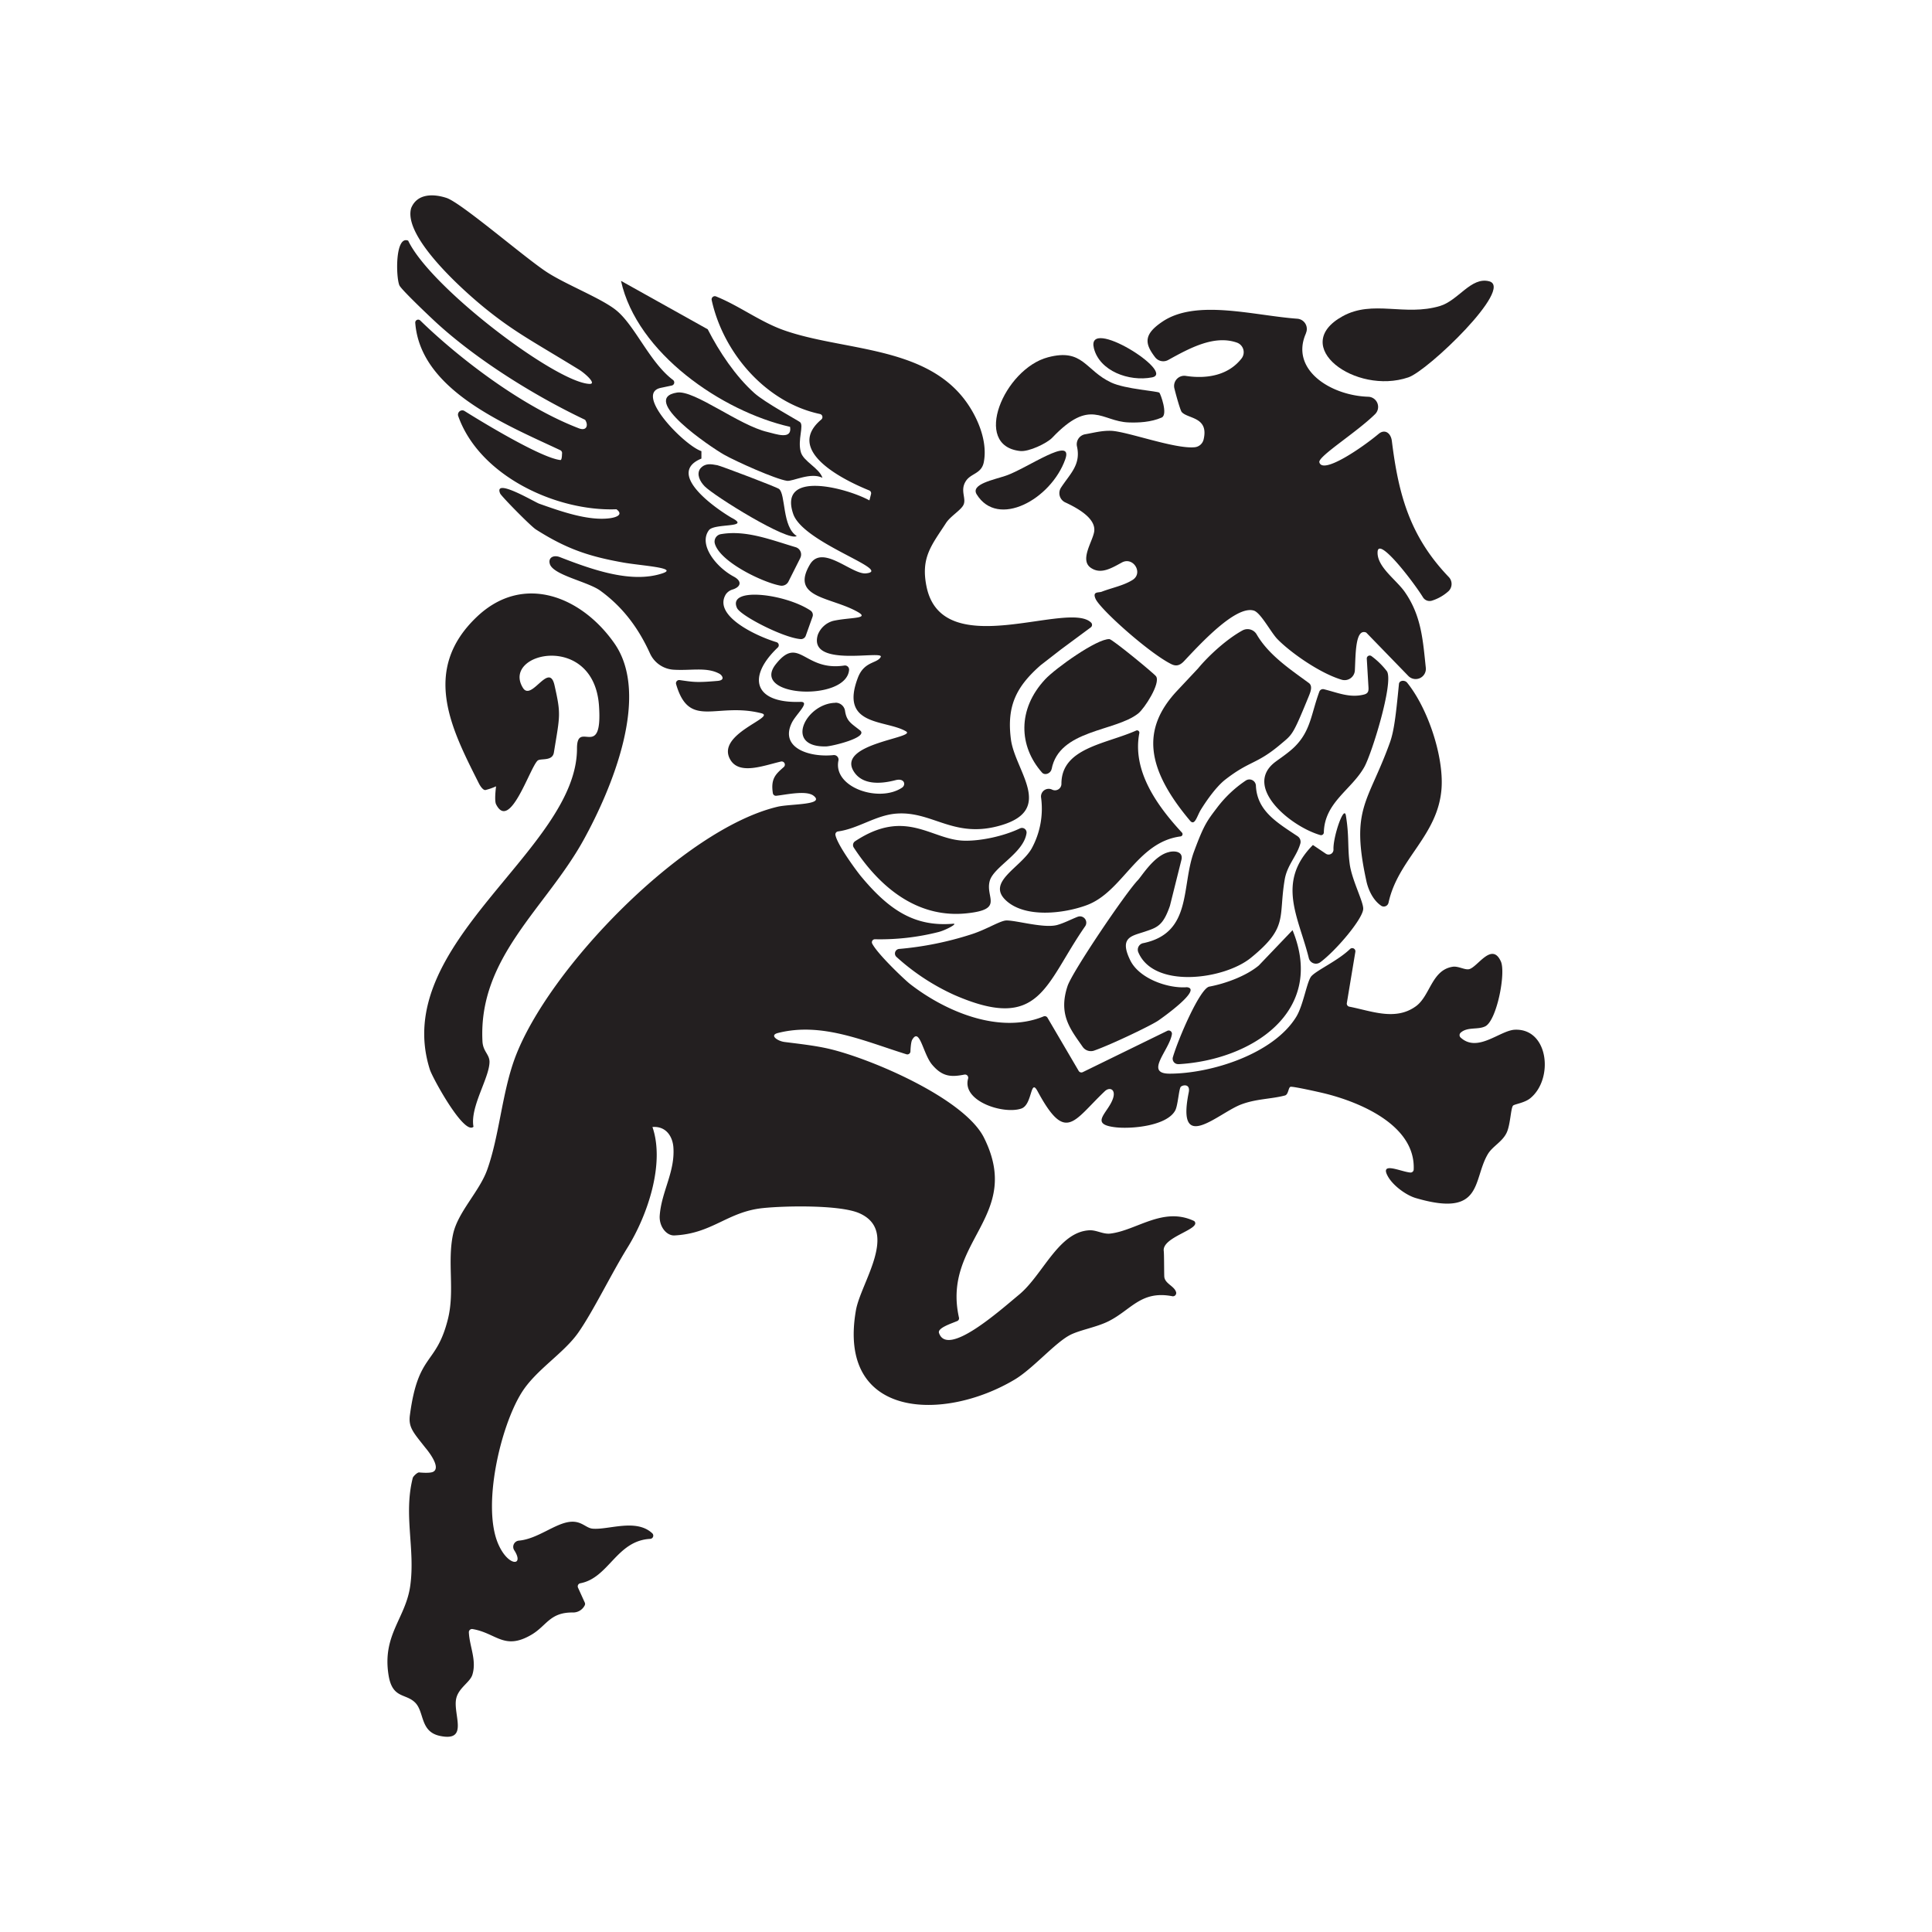 <svg id="Livello_1" data-name="Livello 1" xmlns="http://www.w3.org/2000/svg" viewBox="0 0 841.89 841.89">
  <defs>
    <style>
      .cls-1 {
        fill: #231f20;
      }
    </style>
  </defs>
  <title>Glos</title>
  <g>
    <path class="cls-1" d="M453.44,289.9c-10.59,9.32-14.82,17.73-12.92,32.3,1.78,13.64,19,30.38-4,37.34-20.78,6.29-30-6.21-45.93-5-8.93.66-16.59,6.55-25.37,7.76a1.33,1.33,0,0,0-1.19,1.47c.74,4.27,9.08,15.56,11.08,18,12.31,14.84,23.43,22.15,40.16,20.76,2.5-.21-3.32,2.89-6.42,3.64a103.66,103.66,0,0,1-27.56,3.12,1.31,1.31,0,0,0-1.22,1.89c2.48,4.78,14.48,16.05,16.39,17.53,15.53,12.12,39.17,22.09,58.27,14.21a1.36,1.36,0,0,1,1.72.56l13.59,23.17a1.38,1.38,0,0,0,1.8.54l36.83-18a1.4,1.4,0,0,1,2,1.43c-1,6.91-12.18,17.21-1.05,17.24,18.15,0,45.3-8.57,55.24-24.78,3.15-5.14,4.65-15.66,6.65-17.76,2.54-2.69,11.49-6.68,16.76-11.75a1.38,1.38,0,0,1,2.34,1.21L586.9,437.1a1.36,1.36,0,0,0,1.09,1.57c9.66,1.87,20.07,6.3,29-.18,6.26-4.55,6.84-15.76,16-17.21,2.46-.39,5.21,1.44,7.13,1.06,3.68-.74,9.95-12.16,13.91-3.35,2.23,5-1.8,25.76-6.83,28.25-3.24,1.6-7.76.11-10.71,2.78a1.42,1.42,0,0,0-.06,2.05c7.44,6.93,17.21-3.14,23.78-3.36,14.67-.52,16.88,21.55,6.6,29.88-2.53,2.05-6.92,2.55-7.49,3.21-1,1.13-1.12,8.33-2.8,11.84-1.94,4-6.17,5.87-8.21,9.34-6.65,11.31-1.89,27.75-31.35,19.09-4.29-1.26-9.82-5.39-12.06-9.26-4.05-7,5.69-2.14,9.67-1.87a1.35,1.35,0,0,0,1.46-1.28c.86-19.2-23.16-29.36-39-33.23-2.65-.64-13-2.95-14.55-2.86-1.13.06-.91,3.36-2.56,3.8-6.07,1.6-12.5,1.4-19.14,3.93-10,3.82-28.28,21.93-22.78-5.26.8-3.91-2.61-3.31-3.45-2.46s-1.24,8.08-2.42,10.29c-3.58,6.72-18.88,8.17-26,7.36-12.07-1.38-2.82-6.47-1-13,1-3.66-1.68-4.63-3.7-2.72-13.79,13.11-17,22.79-29.3,0-3.21-6-2.16,5.86-7.06,7.55-7.72,2.67-25.94-3.14-23.22-13a1.4,1.4,0,0,0-1.57-1.8c-5.7,1.12-9.56,1.07-14.12-4.34-4-4.78-5.39-16.54-8.67-10.81-.65,1.13-.76,5.18-.76,5.18a1.37,1.37,0,0,1-1.78,1.11c-18.67-5.84-36.95-14.12-56-9.25-3.86,1,0,3.53,2.88,3.9,6.05.78,13.22,1.53,19.51,3,18.49,4.36,58.95,21.69,67.45,38.73,17.16,34.4-18.36,44.93-10.92,78.34a1.29,1.29,0,0,1-.58,1.46c-2.18,1-8.87,3-8.11,5.26,3.6,10.73,26.23-9.5,34.95-16.73,10.34-8.59,17.07-27.29,30.56-28,3.12-.17,6,1.82,9.17,1.43,11.46-1.38,23-11.9,36.53-5.45,3.53,3.53-14.15,6.8-13.27,13.08.17,1.16.14,9.07.22,11,.13,3.2,4.39,4.15,5.16,6.92a1.42,1.42,0,0,1-1.66,1.75c-13.63-2.62-17.87,5.93-27.75,10.89-5.46,2.74-13,3.88-17.19,6.22-6.58,3.65-15.94,14.54-23.73,19.2-30.93,18.47-77.46,17.21-69.19-30.18,2.11-12.08,19-34.51,1.52-42.28-8.38-3.73-32.45-3.27-42.16-2.24-15.42,1.63-22,11.15-38.47,11.9-3.46.16-6.77-3.94-6.38-8.79.82-10.47,6.75-18.94,5.94-29.69-.33-4.31-2.93-9.23-9.12-8.77,5.55,16.11-2.26,38.68-10.86,52.55-7.07,11.4-14.95,27.77-21.46,37.06-6.4,9.12-18.42,16.16-24.65,26.09-9.36,14.93-17.22,49.31-10.35,65.73,4.31,10.29,11.7,10.11,7.09,3a2.72,2.72,0,0,1,2.11-4.19c8.29-.79,15.82-7.68,22.51-8.21,4.78-.37,6.64,2.74,9.51,3,6.89.64,18.95-4.56,26,2a1.41,1.41,0,0,1-.88,2.45c-14.69.79-18,17-30.45,19.35a1.37,1.37,0,0,0-1,1.92l2.94,6.48a1.39,1.39,0,0,1,0,1.18,5.64,5.64,0,0,1-5.07,3.15c-10.24-.15-11.46,5.8-18.28,9.76-11.81,6.86-15.19-.81-25.57-2.54a1.38,1.38,0,0,0-1.59,1.38c.26,6.16,3.48,12.13,1.55,18.47-1,3.4-6.16,5.79-7.1,10.63-1.34,6.82,5.64,18.72-7,16.09-8.84-1.83-6.73-10.47-10.89-14.56s-9.87-1.61-11.54-11.86c-2.87-17.64,7.49-24.83,9.45-39.08,2.21-16-3-30.77,1.08-46.91.18-.74,2.13-2.6,2.87-2.41,0,0,4.49.48,6-.27,4-2-3.39-10.52-3.39-10.52-5.08-6.49-7.44-8.76-6.73-14.11,3.63-27.57,11.49-21.46,16.61-42.06,3-12.21-.38-24.68,2.2-36.82,2.05-9.66,11.44-18.55,14.86-28.06,5.27-14.64,6.43-33.21,12-48.45,14.38-39.17,73.62-100.11,114.58-109.8,5.55-1.31,20.85-.68,15.69-4.77-3.21-2.55-12.31-.4-16.4,0a1.34,1.34,0,0,1-1.37-1.15c-1-6.39,1.33-8.36,4.76-11.37a1.39,1.39,0,0,0-1.22-2.4c-7.55,1.75-18,5.91-22-.68-6.84-11.25,20.18-18.65,13.48-20.35-19.71-5-31.43,7.16-37.19-12.73a1.4,1.4,0,0,1,1.55-1.74c6,.85,7.26,1.16,16.53.36,3.59-.3,1.92-2.52.79-3.13-5.64-3.06-12.48-1.22-20.23-1.77a12.14,12.14,0,0,1-10.08-7.23c-4.93-10.78-11.66-20-21.63-27.22-5.56-4-20.89-6.82-22-11.82-.65-2.66,1.8-3.8,4.43-2.77,14.85,5.79,31.43,11.49,44.72,7.06,7.24-2.42-9.36-3.31-17.17-4.71-14.68-2.63-24.51-5.81-38-14.41-2.32-1.48-15-14.41-15.57-15.66-3.05-7.1,15,3.72,17,4.44,9.05,3.19,21.23,7.6,30.77,6.34,2.65-.35,6.16-1.49,2.9-3.91-26.31,1-59.76-14.61-68.95-40.62a1.88,1.88,0,0,1,2.63-2.28s32.29,20.42,41.91,21.45c.7.08.69-2.71.69-2.71a1.4,1.4,0,0,0-.83-1.62c-24.31-11.41-60.94-26.28-63.12-55.5a1.28,1.28,0,0,1,2.16-1c16.32,15.89,43.78,37.27,69.13,47,3.54,1.35,4.22-1.52,2.72-3.71-21.77-10.33-46.55-25.71-64.41-41.95-2.76-2.52-15.7-14.77-16.51-16.64-1.56-3.65-1.88-21.87,3.83-19.47,9.76,20.57,64.52,61.86,79,62.42,3.35.14-1.94-4.61-4.51-6.19-19.85-12.2-28.12-16.31-41.27-27-9.25-7.54-35.56-30.95-31.92-43.42,2.6-6.39,9.66-6.31,15.4-4.43,6.46,2.12,34.1,26.07,43.74,32.34,8.5,5.52,23.8,11.42,30.21,16.62,8.19,6.64,14.61,22.74,24.74,30.35a1.37,1.37,0,0,1-.53,2.44l-4.72,1c-12,2.45,10.23,25.16,17.64,27.59v3.24c-15.62,6.4,5.81,21.48,13.06,25.75,9,4.64-7.43,2.26-9.8,5.47-4.64,6.26,3.08,16.07,10.85,20.22,3.45,1.84,3.35,4.29-.34,5.56a5.52,5.52,0,0,0-3.1,2.11c-5.78,9.28,13,18.17,22.07,20.9a1.38,1.38,0,0,1,.51,2.34c-13.64,13-10.16,24.33,9.85,23.67,4.61-.16-1.87,5.32-3.73,9.15-5.3,10.93,7.66,15.08,18,14.06a2,2,0,0,1,2.31,2.5c-2.26,11.6,17.74,18.34,27.73,11.68,1.8-1.2,1.17-4.33-2.92-3.25-6.18,1.62-14.46,2.27-18.21-4-7.18-12,27.59-14.47,22.89-17.28-8.67-5.19-29.14-2-21-23.35,2.75-7.28,8.36-6.16,9.95-9.05,1.78-3.23-31.76,5-27.41-9.65a10,10,0,0,1,6.64-6.09c7.27-1.63,16-.84,11-3.77-11.56-6.75-29.79-6-21.1-20.77,5.41-9.2,18.36,4.48,24.49,3.82,12.13-1.3-27.38-13.13-31.74-25.9-6.57-19.26,23.21-11.36,33.21-5.9l.7-2.74a1.35,1.35,0,0,0-.8-1.61c-13.57-5.5-36.29-17.92-20.89-30.87a1.38,1.38,0,0,0-.61-2.43c-23.52-5-42.09-26.59-47.14-49.66a1.4,1.4,0,0,1,1.87-1.58c10.25,4.13,19.23,11.09,29.75,14.79,25.2,8.84,59.85,6.72,77.95,29.36,5.86,7.34,10.89,18.57,9,28.13-1,5-5.48,4.77-7.71,8.05-2.8,4.13.17,7.57-1.09,10.41-1,2.33-5.71,5-7.65,8-6.27,9.68-11.09,15-8.5,27.69,6.88,33.65,62,5.79,71.77,15.77a1.38,1.38,0,0,1-.25,2.07L462.33,283"/>
    <path class="cls-1" d="M569.08,145.27c-7,15.72,10.6,27.09,27.15,27.62a4.43,4.43,0,0,1,3,7.56c-8.09,8-25,18.47-24.3,21,1.44,5.47,18.82-6.51,25.82-12.38,2.7-2.26,5.34-.39,5.77,3.11,2.91,23.51,7.9,41.59,24.74,59.2a4.37,4.37,0,0,1,0,6.18,19.41,19.41,0,0,1-7.31,4.19,3.39,3.39,0,0,1-3.87-1.46c-3.77-6.18-19.42-26.8-19.78-19.79-.33,6.48,8,12,11.8,17.37,7.32,10.44,7.94,21.15,9.21,33.09a4.45,4.45,0,0,1-7.62,3.59l-18.34-18.9c-4.79-2-4.59,9.42-4.95,16.43a4.48,4.48,0,0,1-5.66,4.14c-9.75-2.87-22.68-12.13-28.12-17.75-2.84-2.93-7.26-11.53-10.29-12.41-7.84-2.3-23.18,14.39-30.33,22-2,2.12-3.64,2.3-5.6,1.33-9.67-4.8-31-23.89-33-28.45-1.47-3.35,1.33-2.57,2.67-3.09,4.15-1.63,9.54-2.65,13.48-5.15,4.75-3,.26-10.28-4.69-7.58-4.6,2.51-9.18,5.31-13.54,2.3-5.07-3.49,1.11-11.85,1.52-16.07.52-5.42-6.78-9.71-12.67-12.44a4.43,4.43,0,0,1-1.81-6.44c4-6.11,8.75-10,6.93-18a4.43,4.43,0,0,1,3.67-5.25c3.64-.64,7.17-1.61,11.14-1.49,6.89.2,28.29,8.18,36.73,7.13a4.42,4.42,0,0,0,3.67-3.43c2.31-9.88-7-8.87-9.58-11.92-.51-.63-2.05-5.78-3.17-10.27a4.43,4.43,0,0,1,5-5.43c9.24,1.4,18.54-.27,24.25-7.58a4.44,4.44,0,0,0-1.89-6.89c-10-3.58-20.88,2.47-30.08,7.54a4.47,4.47,0,0,1-5.71-1.25c-4.51-5.89-5.16-9.91,3.39-15.58,14.8-9.82,39.85-2.5,58.65-1.16a4.47,4.47,0,0,1,3.69,6.33"/>
    <path class="cls-1" d="M206.39,490.93c-4,4.2-17.91-21.22-19.06-24.82-17.56-55.09,64.19-95.67,64.1-140,0-12.82,11.26,5.73,9.59-18.55-2.23-32.35-42.77-23.26-33.13-7.79,3.74,6,11.38-11.62,13.74-1.18,2.9,12.85,2.39,13-.27,29.33-.65,4-5.89,2.36-7.13,3.56-3.49,3.41-12.07,30.92-18.06,19-.85-1.67,0-7.83,0-7.83a26.21,26.21,0,0,1-4.66,1.62c-1.07.1-2.32-1.88-2.83-2.9-11.72-23.31-25.43-49.19-.95-72.52,20.3-19.36,45.79-8.85,60,11.5,15.9,22.73-1.21,63.56-13.49,85.77-16.39,29.61-45.9,51.05-44,87.67.23,4.41,3,5.57,3.07,8.86,0,7-8.53,19.62-7,28.28"/>
    <path class="cls-1" d="M522.07,291.27c4.87-5.88,12.76-12.95,19.37-16.56a4.6,4.6,0,0,1,6.16,1.73c5.2,8.93,14.37,15.06,22.74,21.18,1.78,1.31.74,3.91-.1,5.95-7,17.08-7,16.36-12.21,20.76-10.47,8.84-13.26,7-24,15.31-3.9,3-8.12,8.95-10.74,13.19-1.73,2.82-2.64,7.28-4.73,4.78-19.45-23.14-21-40.16-5.66-56.56"/>
    <path class="cls-1" d="M496.48,319.45c-3.19,16.5,7.76,31.7,18.59,43.39a1,1,0,0,1-.64,1.64c-19.07,2.5-25.15,24.22-41,30-9.86,3.62-26.57,5.64-34.95-2-8.84-8.05,6.09-14.24,11-22.6a36.08,36.08,0,0,0,4.19-22.27,3.35,3.35,0,0,1,4.8-3.52,2.81,2.81,0,0,0,4.06-2.57c0-15.61,19.26-17.26,32.59-23.18a1,1,0,0,1,1.36,1.1"/>
    <path class="cls-1" d="M496,414.88a2.91,2.91,0,0,1,2.32-3.92c21.29-4.53,16.34-24.67,22-39.92,4.34-11.75,5.75-13.43,10.06-19.12a51.86,51.86,0,0,1,12.49-11.79,2.84,2.84,0,0,1,4.41,2.32c.53,11,9.26,16,18.22,22a2.88,2.88,0,0,1,1.13,3.16c-1.53,5.48-5.75,9.36-6.81,15.68C557,400,561.54,404,545.1,417.37,533.4,426.9,502.69,431,496,414.88"/>
    <path class="cls-1" d="M509.58,371.23c3.45-.67,6,.45,5.23,3.49l-5,20c-3.07,8.88-5.63,9.48-11.47,11.42-5.31,1.77-10.7,2.4-5.81,12.34,3.92,8,16.48,12.35,24.65,11.71,7,.75-10.53,13.23-12.49,14.56-3,2.06-20.37,10.42-27.92,13.06a4.35,4.35,0,0,1-5-1.66c-5.17-7.47-10.73-13.92-6.58-26.45,2-6.15,25.3-40.61,30.62-46.13,1.75-1.81,7.22-11,13.78-12.31"/>
    <path class="cls-1" d="M358.39,208.21c-5.16-2.6-13,1.67-15.45,1.31-5-.72-22.23-8.44-27.44-11.4-5.87-3.32-37.13-24.46-20.46-27.06,7.56-1.17,27,14.32,39.43,17.19,3.56.82,10.8,3.63,9.82-2.25-29.79-6.75-66.76-32.18-73.68-63.61l37.79,21.1c4.94,9.71,12.14,20.5,20.33,27.81,4.45,4,18.82,11.84,19.85,12.61,1.89,1.44-1.16,7.82.41,13.16,1.19,4.06,8,6.86,9.4,11.14"/>
    <path class="cls-1" d="M469.59,399.51a2.75,2.75,0,0,1,3.25,4.16c-17.68,25.4-19.39,46.28-57,29.89A96.85,96.85,0,0,1,390.66,417a2,2,0,0,1,1.28-3.5,142.22,142.22,0,0,0,31-6.25c6.43-2,11.69-5.39,14.91-6.07s16.7,3.56,22.81,1.9c3-.83,6-2.43,9-3.61"/>
    <path class="cls-1" d="M605.05,393.4a2.1,2.1,0,0,1-3.41,1.13c-4.95-3.55-6.22-10.6-6.22-10.6-7-31.93.76-34,10.25-60.37,1.79-5,2.58-11.56,3.94-25.53.16-1.61,2.56-1.8,3.57-.54,9.14,11.34,15.9,32.06,15,45.86-1.39,20.82-18.95,30.79-23.11,50"/>
    <path class="cls-1" d="M458.23,335.15c-.35,1.87-2.9,2.93-4.16,1.5-10.08-11.4-10.88-27.5,1.38-40.64,4.45-4.77,22.6-17.76,28-17.51,1.32.07,19.63,15.13,20.34,16.24,2,3.07-5.07,14-7.81,16.17-10,7.93-34.42,7-37.72,24.24"/>
    <path class="cls-1" d="M576.88,362.7a1.22,1.22,0,0,1-1.52,1.2c-13.28-3.85-33.75-21.12-19.69-31.84,1.9-1.45,6.09-4.18,8.79-6.95,6.74-6.89,6.9-14.08,10.48-23.78a1.68,1.68,0,0,1,1.9-1c6.11,1.5,11.26,3.9,17.51,2.33,1.88-.47,2-1.54,2-2.81L595.59,287a1.28,1.28,0,0,1,2.07-1.07,33.49,33.49,0,0,1,6.75,6.64c2.9,5.05-6.6,35.74-9.87,41.62-5.53,9.95-17.37,15.41-17.66,28.56"/>
    <path class="cls-1" d="M444.43,361a2,2,0,0,1,2.89,2.07c-1.28,8.71-14.19,14.55-16,20.7-2.15,7.4,6.59,12.57-10.39,14.25-18.94,1.87-35.72-8.55-48.91-28.71a2,2,0,0,1,.55-2.7c22.06-14.61,33.06-.77,47.32-.28,7.36.25,17.61-2,24.52-5.33"/>
    <path class="cls-1" d="M648.9,122.57c11,2.85-26.64,39-35.19,41.87-23.05,7.84-52.23-13.69-28.6-26.66,13.21-7.25,27,.16,42.38-4.44,8-2.4,13.54-12.8,21.41-10.77"/>
    <path class="cls-1" d="M513.47,463.7a2.36,2.36,0,0,1-2.38-3c2.44-8.29,11.82-30,15.87-30.77,7.11-1.33,16.07-4.63,21.56-9.2l14.72-15.4c14.69,35.77-18.17,56.64-49.77,58.4"/>
    <path class="cls-1" d="M505.23,171.16c.41.34,3.85,9.44,1,10.79-4.7,2.05-10.13,2.29-14.42,2.13-11.94-.43-16.57-10.92-33.28,6.66-2.3,2.42-10.18,6.19-13.94,5.8-21.28-2.26-7-35.8,12.05-40.84,15.33-4.07,16.2,5.68,27.59,11,6.13,2.87,20.15,3.71,21,4.43"/>
    <path class="cls-1" d="M570.33,417.52c-4.35-17.73-14.4-33,1.79-49.3l5.63,3.8a2.14,2.14,0,0,0,3.33-1.88c-.25-5.34,4.59-19.66,5.41-14.72,1.49,9.07.65,13.54,1.66,21.07.94,7.05,6.13,16.7,5.88,19.69-.37,4.51-12,18.19-18.7,23.13a3.2,3.2,0,0,1-5-1.79"/>
    <path class="cls-1" d="M347.19,233.57c-3.54,2.73-35.91-17.37-40.13-21.66-2.07-2.11-3.66-5.26-1.93-7.7,2.12-2.51,4.66-2,7.46-1.49,1.41.25,25.71,9.46,26.86,10.33,3,2.26,1.31,16.53,7.74,20.52"/>
    <path class="cls-1" d="M348.75,243.13l-5.16,10.26a3.31,3.31,0,0,1-3.53,1.8c-7.28-1.26-26-10.08-28.51-18.14a3.3,3.3,0,0,1,2.38-4.25c11-2,22,2.46,32.8,5.65a3.32,3.32,0,0,1,2,4.68"/>
    <path class="cls-1" d="M464.19,200.18c-6.22,17.43-29.37,30.2-38.59,15.24-2.75-4.47,7.45-6.32,12.8-8.16,9.1-3.12,29.61-17.77,25.79-7.08"/>
    <path class="cls-1" d="M368,290a1.8,1.8,0,0,1,2,1.9c-1.15,14-43.33,11.91-31.93-2.47,10.22-12.87,12.26,3.3,29.93.57"/>
    <path class="cls-1" d="M354.08,268.73,351.13,277A2.21,2.21,0,0,1,349,278.5c-7.35-.44-26.3-10.16-27.85-13.57-4.28-9.34,21-6.2,32,1.1a2.31,2.31,0,0,1,.93,2.7"/>
    <path class="cls-1" d="M364.05,306.21a4.17,4.17,0,0,1,4.18,3.52c.67,4.58,2.64,5.45,6.53,8.53s-12.13,6.91-14.72,7c-18.63.49-8.91-18.77,4-19"/>
    <path class="cls-1" d="M502,164.45c-10.06,1.94-22.83-2.77-25.32-12.68-3.62-14.33,36,10.62,25.32,12.68"/>
  </g>
</svg>

